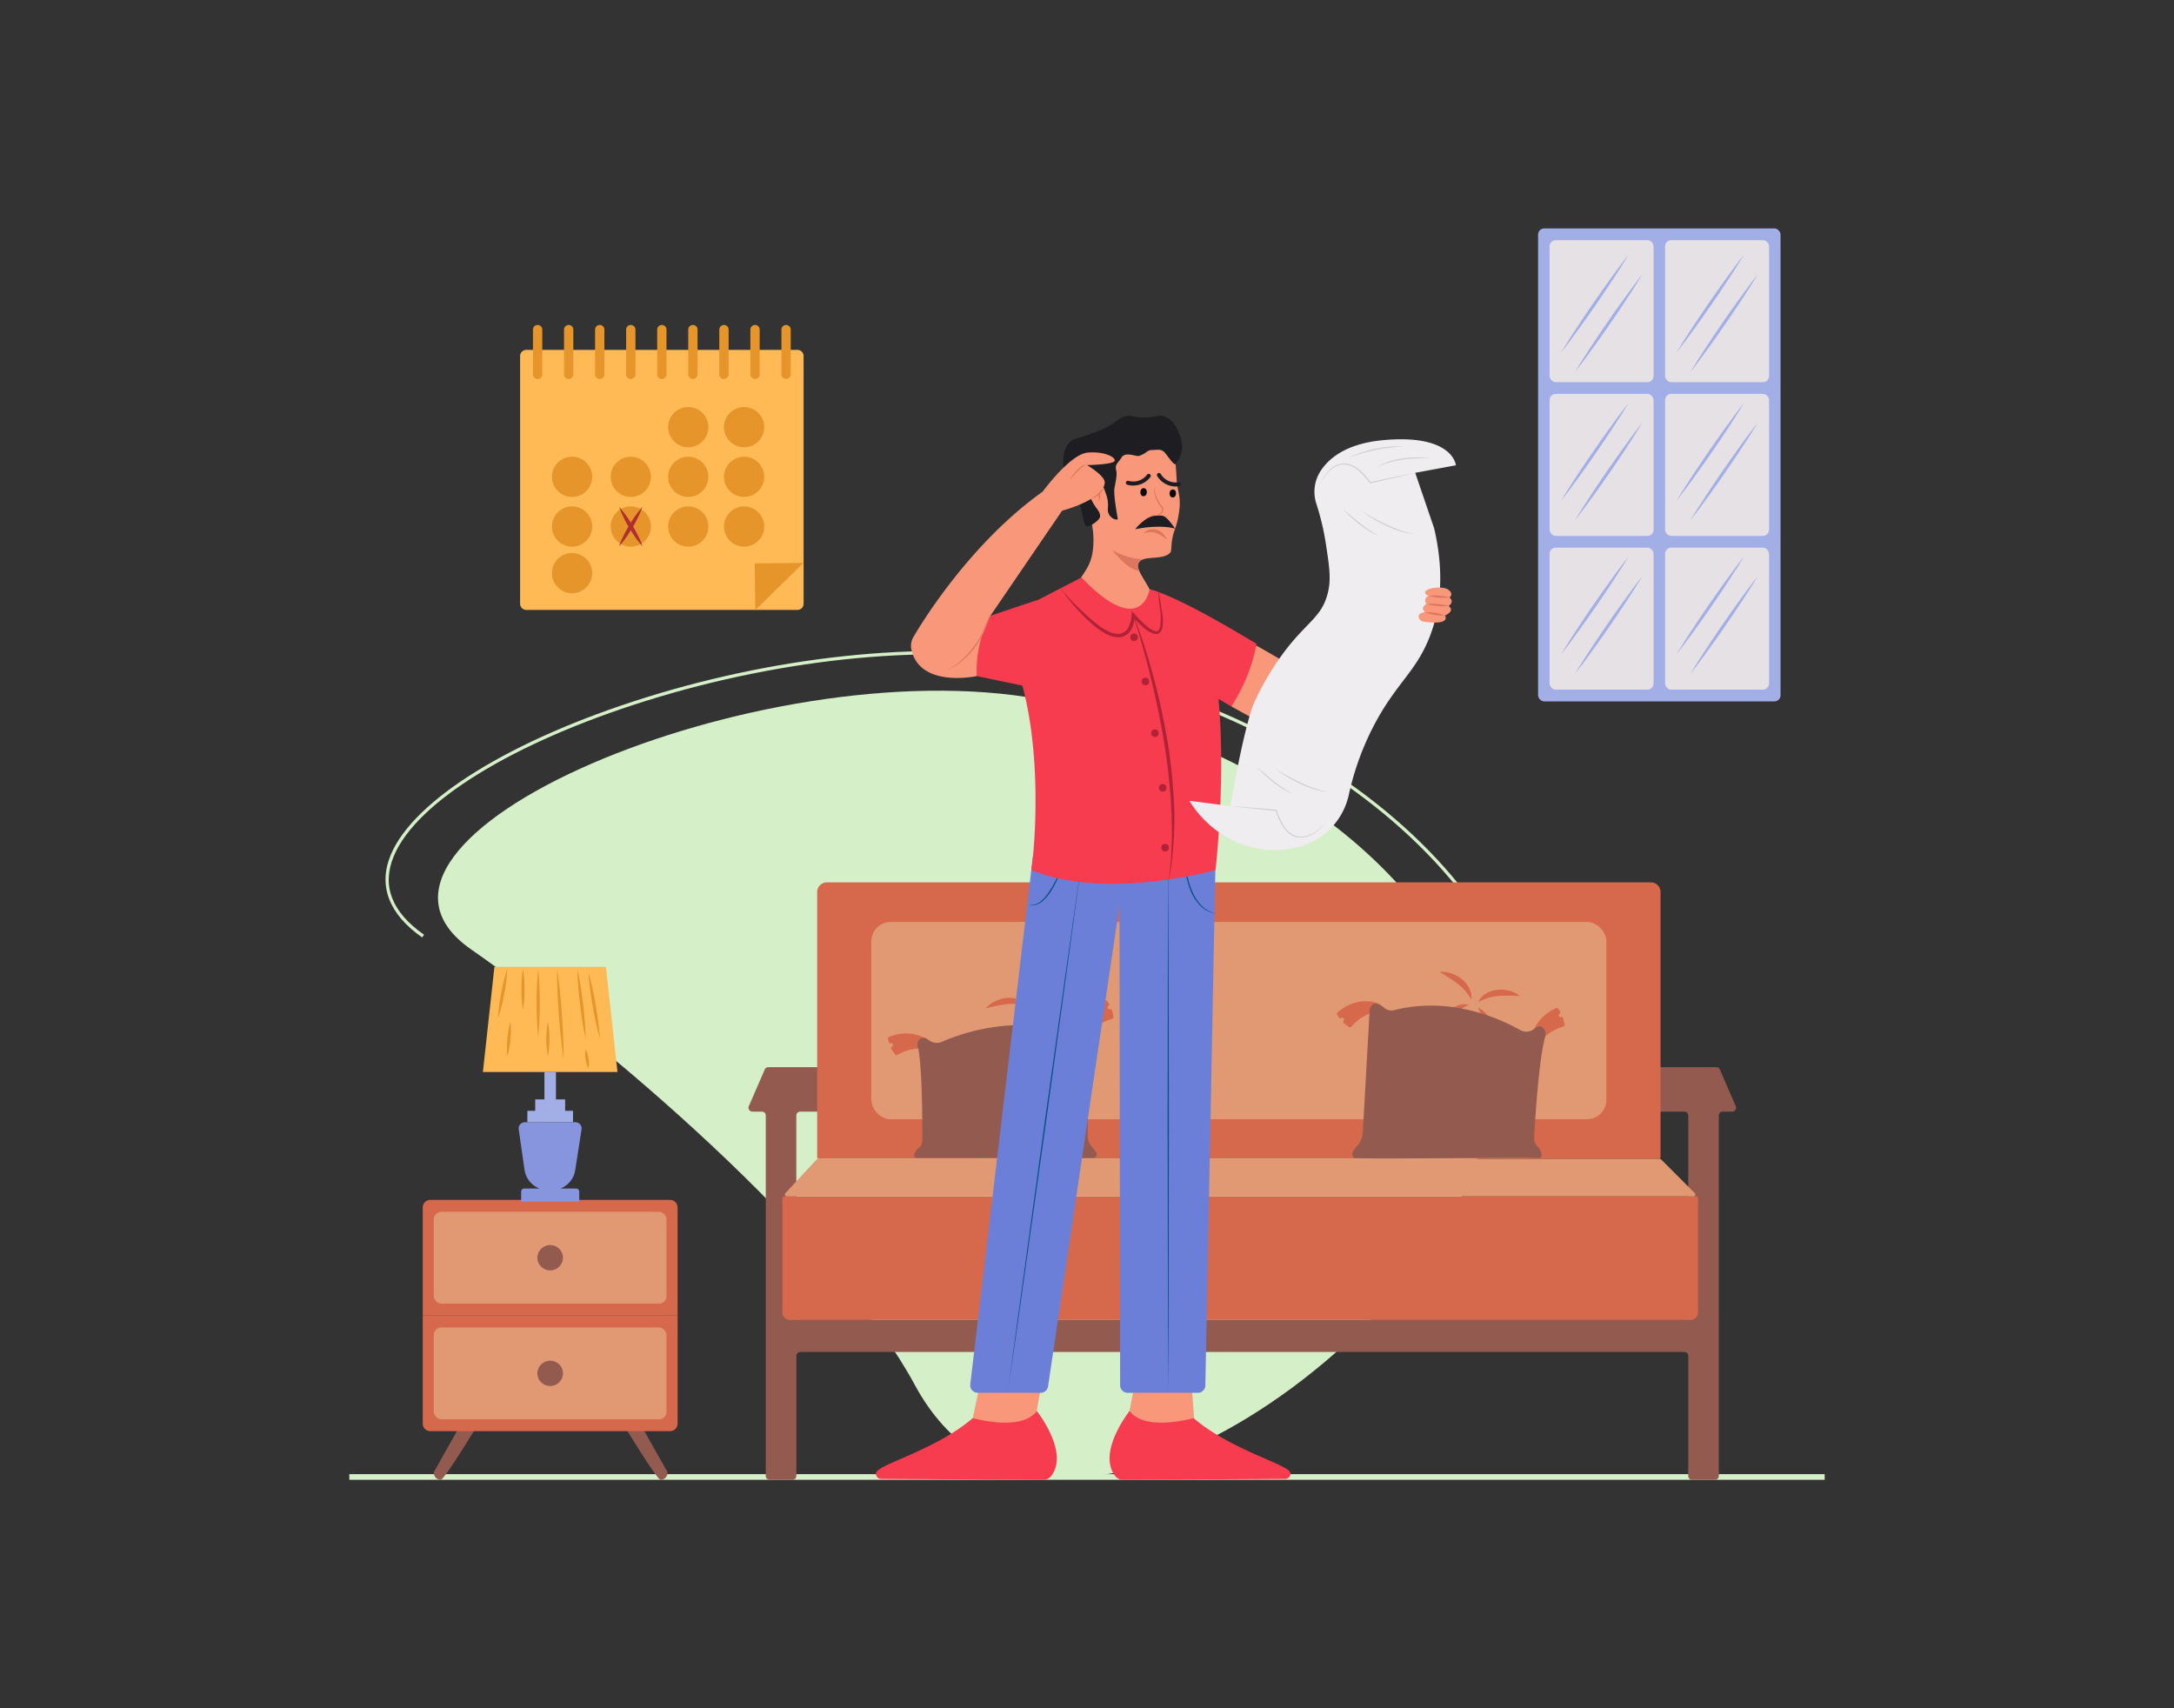 <svg xmlns="http://www.w3.org/2000/svg" data-name="Layer 1" viewBox="0 0 700 550" id="indian-man-got-confused-with-expenses"><rect x="0" y="0" width="700" height="550" fill="#333333" stroke="none"/><path fill="#d5efc8" d="M477.694,365.26c-11.145,60.92-139.798,161.063-183.228,80.477-22.86-42.419-90.637-103.687-142.869-140.133-50.788-35.439,93.178-96.95,183.227-80.476S488.839,304.341,477.694,365.26Z"></path><path fill="#d5efc8" d="M494.477,366.922c12.258-67.006-58.239-136.242-157.15-154.337-35.996-6.585-84.445-2.081-129.601,12.05-43.137,13.498-74.521,32.885-81.906,50.596-4.128,9.898-.63,19.092,10.114,26.59l.606-.868c-10.434-7.281-13.712-15.798-9.744-25.315,7.268-17.429,38.4-36.586,81.246-49.993,45-14.081,93.26-18.575,129.094-12.018,98.336,17.989,168.451,86.672,156.298,153.105Z"></path><rect width="475.049" height="1.82" x="112.476" y="474.632" fill="#d5efc8"></rect><path fill="#935b50" d="M552.619,343.591H247.381a1.243,1.243,0,0,0-1.14.748l-5.134,11.83a1.243,1.243,0,0,0,1.14,1.737h3.077a1.243,1.243,0,0,1,1.243,1.243V475.21a1.243,1.243,0,0,0,1.243,1.243h7.356a1.243,1.243,0,0,0,1.243-1.243V436.54a1.243,1.243,0,0,1,1.243-1.243H542.35a1.243,1.243,0,0,1,1.243,1.243v38.67a1.243,1.243,0,0,0,1.243,1.243h7.356a1.243,1.243,0,0,0,1.243-1.243V359.149a1.243,1.243,0,0,1,1.243-1.243h3.077a1.243,1.243,0,0,0,1.14-1.737l-5.134-11.83A1.243,1.243,0,0,0,552.619,343.591Zm-10.269,81.417H257.65a1.243,1.243,0,0,1-1.243-1.243V359.149a1.243,1.243,0,0,1,1.243-1.243H542.35a1.243,1.243,0,0,1,1.243,1.243v64.616A1.243,1.243,0,0,1,542.35,425.008Z"></path><path fill="#d6694b" d="M266.224,284.095H531.564a3.107,3.107,0,0,1,3.107,3.107v85.306a.609.609,0,0,1-.609.609H263.726a.609.609,0,0,1-.609-.609v-85.306A3.107,3.107,0,0,1,266.224,284.095Z"></path><rect width="236.66" height="63.523" x="280.564" y="296.844" fill="#e19974" rx="6.213"></rect><path fill="#d6694b" d="M492.963 334.941s.285-6.745 8.037-10.349a.612.612 0 01.765.223l.543.831a.568.568 0 01-.127.76l-.057.044a.569.569 0 00.489 1l.042-.011a.57.57 0 01.695.435l.414 1.958a.605.605 0 01-.416.707 16.035 16.035 0 00-8.151 5.547.569.569 0 01-.19.171C494.531 336.517 492.754 337.329 492.963 334.941zM443.453 322.966s-6.246-2.56-12.762 2.975a.612.612 0 00-.117.789l.528.841a.568.568 0 00.743.202l.064-.033a.569.569 0 01.704.863l-.027.034a.57.57 0 00.105.814l1.606 1.195a.605.605 0 00.817-.082 16.035 16.035 0 018.446-5.085.569.569 0 00.235-.102C444.23 325.049 445.711 323.774 443.453 322.966zM347.712 332.429s.285-6.745 8.037-10.349a.612.612 0 01.765.223l.543.831a.568.568 0 01-.127.76l-.057.044a.569.569 0 00.489 1l.042-.011a.57.57 0 01.695.435l.414 1.958a.605.605 0 01-.416.707 16.035 16.035 0 00-8.151 5.547.569.569 0 01-.19.171C349.28 334.006 347.503 334.818 347.712 332.429zM299.331 335.251s-5.035-4.497-13.023-1.451a.612.612 0 00-.374.704l.218.969a.568.568 0 00.633.439l.071-.01a.569.569 0 01.376 1.048l-.037.023a.569.569 0 00-.173.802l1.115 1.662a.605.605 0 00.797.195 16.035 16.035 0 019.659-1.977.569.569 0 00.255-.018C299.368 337.474 301.189 336.766 299.331 335.251zM489.434 320.657a65.763 65.763 0 00-6.977.008 18.203 18.203 0 00-3.239.601 20.86 20.86 0 00-3.249 1.329 6.656 6.656 0 012.609-2.765 9.075 9.075 0 013.698-1.156 11.203 11.203 0 013.788.343A9.124 9.124 0 01489.434 320.657zM478.95 337.597a65.806 65.806 0 00-.67-6.945 18.217 18.217 0 00-.906-3.167 20.875 20.875 0 00-1.631-3.109 6.66 6.66 0 013 2.335 9.077 9.077 0 011.502 3.572 11.205 11.205 0 01.018 3.803A9.126 9.126 0 01478.95 337.597zM463.477 312.929a9.124 9.124 0 013.722.443 11.21 11.21 0 013.371 1.761 9.08 9.08 0 012.485 2.973 6.657 6.657 0 01.698 3.737 20.869 20.869 0 00-2.014-2.875 18.217 18.217 0 00-2.399-2.258A65.821 65.821 0 00463.477 312.929zM463.129 332.848a9.126 9.126 0 01.795-3.663 11.205 11.205 0 012.073-3.189 9.079 9.079 0 013.195-2.191 6.656 6.656 0 013.786-.34 20.843 20.843 0 00-3.053 1.732 18.217 18.217 0 00-2.475 2.174A65.756 65.756 0 00463.129 332.848z"></path><path fill="#935b50" d="M445.5,324.314a4.773,4.773,0,0,0-2.386-1.161c-1.054-.211-2.037.848-2.114,2.223l-2.21,39.333a6.477,6.477,0,0,1-1.595,3.969,14.96,14.96,0,0,0-1.547,2.033c-.54.851-.096,2.108.746,2.153,9.402.505,51.478-.472,59.259-.031.688.039.858-.894.582-1.696a4.183,4.183,0,0,0-1.101-1.939,3.809,3.809,0,0,1-1.154-3.103c.39-7.474,1.651-25.637,3.525-32.199.592-2.072-.972-4.08-2.564-3.246a6.576,6.576,0,0,0-.957.626,4.021,4.021,0,0,1-4.557.33c-6.103-3.447-22.306-11.004-40.47-6.379A3.644,3.644,0,0,1,445.5,324.314Z"></path><path fill="#d6694b" d="M252.543,385.194H546.14a.609.609,0,0,1,.609.609v36.719a2.485,2.485,0,0,1-2.485,2.485H254.419a2.485,2.485,0,0,1-2.485-2.485V385.803a.609.609,0,0,1,.609-.609Z"></path><path fill="#e19974" d="M545.279,385.194H253.328a.609.609,0,0,1-.447-1.023l10.056-10.861a.609.609,0,0,1,.447-.195H534.418a.609.609,0,0,1,.431.178L545.709,384.155A.609.609,0,0,1,545.279,385.194Z"></path><path fill="#d6694b" d="M341.523 312.259a65.776 65.776 0 00-5.035 4.829 18.214 18.214 0 00-1.924 2.674 20.86 20.86 0 00-1.429 3.206 6.657 6.657 0 01-.027-3.802 9.075 9.075 0 011.873-3.392 11.203 11.203 0 012.974-2.371A9.125 9.125 0 01341.523 312.259zM345.66 331.746a65.779 65.779 0 00-5.285-4.554 18.218 18.218 0 00-2.844-1.662 20.88 20.88 0 00-3.327-1.118 6.656 6.656 0 013.782-.387 9.079 9.079 0 013.555 1.542 11.205 11.205 0 012.642 2.735A9.126 9.126 0 01345.66 331.746zM317.427 324.621a9.129 9.129 0 012.996-2.253 11.205 11.205 0 013.653-1.058 9.074 9.074 0 013.851.43 6.658 6.658 0 013.088 2.217 20.862 20.862 0 00-3.443-.685 18.237 18.237 0 00-3.294.027A65.801 65.801 0 00317.427 324.621zM330.946 339.253a9.127 9.127 0 01-1.958-3.196 11.206 11.206 0 01-.707-3.737 9.077 9.077 0 01.794-3.792 6.656 6.656 0 012.5-2.864 20.86 20.86 0 00-1.009 3.362 18.213 18.213 0 00-.286 3.282A65.808 65.808 0 00330.946 339.253z"></path><path fill="#935b50" d="M345.968 331.298a4.924 4.924 0 012.354-.869 1.846 1.846 0 011.911 1.981l0 33.368a5.081 5.081 0 001.318 3.433 12.724 12.724 0 011.376 1.792 1.151 1.151 0 01-.832 1.785c-9.058-.019-49.598-0-57.095.003-.663 0-.776-.797-.468-1.462a3.531 3.531 0 011.162-1.587 3.073 3.073 0 001.276-2.57c.028-6.339-.021-24.604-1.466-30.242-.457-1.781 1.153-3.405 2.638-2.623a6.351 6.351 0 01.885.575 4.285 4.285 0 004.359.496c6.048-2.625 22.018-8.246 39.213-3.472A3.874 3.874 0 00345.968 331.298zM151.956 460.188c0 .097 1.01-.141.998-.032 0 0-9.939 16.296-11.03 16.296a2.749 2.749 0 01-.315-.024 2.225 2.225 0 01-1.89-2.508l7.754-13.763zM202.655 460.188c0 .097-1.01-.141-.998-.032 0 0 9.939 16.296 11.03 16.296a2.748 2.748 0 00.315-.024 2.225 2.225 0 001.89-2.508l-7.754-13.763z"></path><path fill="#d6694b" d="M218.177,423.56H136.115V388.755a2.423,2.423,0,0,1,2.423-2.423h77.215a2.423,2.423,0,0,1,2.423,2.423Z"></path><path fill="#d6694b" d="M147.474,460.787h-8.929a2.423,2.423,0,0,1-2.423-2.423V423.555h82.06V458.364a2.423,2.423,0,0,1-2.423,2.423h-6.155"></path><rect width="74.923" height="29.559" x="139.684" y="390.166" fill="#e19974" rx="2.423"></rect><ellipse cx="177.146" cy="404.946" fill="#935b50" rx="4.126" ry="4.085"></ellipse><rect width="74.923" height="29.559" x="139.684" y="427.394" fill="#e19974" rx="2.423"></rect><ellipse cx="177.146" cy="442.174" fill="#935b50" rx="4.126" ry="4.085"></ellipse><polygon fill="#ffba55" points="198.818 345.14 155.484 345.14 159.194 311.304 195.108 311.304 198.818 345.14"></polygon><polygon fill="#a2aee6" points="181.974 357.643 181.974 353.97 179.006 353.97 179.006 345.14 175.296 345.14 175.296 353.97 172.328 353.97 172.328 357.643 169.805 357.643 169.805 361.316 172.328 361.316 175.296 361.316 179.006 361.316 181.974 361.316 184.497 361.316 184.497 357.643 181.974 357.643"></polygon><path fill="#8795de" d="M185.215,376.748l2.04-13.125a2,2,0,0,0-1.976-2.307h-16.282a2,2,0,0,0-1.98,2.285l1.874,13.026a7.624,7.624,0,0,0,4.844,6.041h-4.933a1,1,0,0,0-1,1v3.23h18.699V383.668a1,1,0,0,0-1-1h-5.032A7.622,7.622,0,0,0,185.215,376.748Z"></path><path fill="#e6952a" d="M163.349 311.988a58.076 58.076 0 01-.993 8.031 57.399 57.399 0 01-1.975 7.848 57.397 57.397 0 01.993-8.031A58.074 58.074 0 01163.349 311.988zM168.395 311.988a38.912 38.912 0 01.5 6.604 38.469 38.469 0 01-.5 6.604 38.468 38.468 0 01-.5-6.604A38.91 38.91 0 01168.395 311.988zM173.293 311.988a107.026 107.026 0 01.5 10.982 105.773 105.773 0 01-.5 10.982 105.768 105.768 0 01-.5-10.982A107.02 107.02 0 01173.293 311.988zM176.409 328.906a27.748 27.748 0 01.5 5.565 27.433 27.433 0 01-.5 5.565 27.434 27.434 0 01-.5-5.565A27.749 27.749 0 01176.409 328.906zM179.377 311.988c.379 2.384.648 4.777.901 7.17.264 2.393.45 4.791.636 7.189.162 2.4.322 4.8.405 7.206l.121 3.609c.004 1.206.042 2.409.015 3.616-.2-1.191-.335-2.388-.504-3.581l-.399-3.589c-.264-2.393-.45-4.791-.634-7.189-.161-2.4-.321-4.8-.403-7.206C179.421 316.808 179.345 314.402 179.377 311.988zM185.907 311.988c.836 3.701 1.371 7.437 1.832 11.183a112.377 112.377 0 01.839 11.301 112.37 112.37 0 01-1.832-11.183C186.317 319.539 185.962 315.782 185.907 311.988zM188.578 337.81a9.152 9.152 0 01.94 3.046 9.049 9.049 0 01-.049 3.187 9.05 9.05 0 01-.94-3.046A9.152 9.152 0 01188.578 337.81zM189.469 313.027a105.072 105.072 0 012.347 10.637 103.855 103.855 0 011.363 10.807 103.854 103.854 0 01-2.347-10.637A105.082 105.082 0 01189.469 313.027zM164.388 328.906a27.987 27.987 0 01-.022 5.612 27.669 27.669 0 01-1.017 5.519 27.669 27.669 0 01.022-5.612A27.987 27.987 0 01164.388 328.906z"></path><polygon fill="#f9977a" points="404.512 207.831 417.925 215.54 420.57 232.523 407.654 233.642 396.467 227.438 404.512 207.831"></polygon><path fill="#f9977a" d="M359.641,137.233a19.936,19.936,0,0,1,9.269,1.194c1.382.557,6.437,2.596,8.731,7.562.871,1.886.992,4.115,1.232,8.574.15,2.785,1.134,4.817.988,8.199a28.602,28.602,0,0,1-1.679,8.015c-1.418,4.036-.716,6.393-1.369,7.131-2.631,2.974-10.117.234-10.402,4.248-.176,2.479,5.648,8.64,4.552,11.338-2.946,7.249-13.484,22.603-20.821,19.383-5.45-2.392-7.229-15.27-3.575-23.977,1.865-4.442,4.215-5.585,5.187-10.831a26.795,26.795,0,0,0-1.277-13.267c-1.39-3.903-3.275-6.758-4.806-12.187a9.658,9.658,0,0,1,1.991-9.235A19.727,19.727,0,0,1,359.641,137.233Z"></path><ellipse cx="377.62" cy="158.869" fill="#0a0709" rx="1.297" ry="1.043" transform="rotate(-87.56 377.62 158.87)"></ellipse><ellipse cx="368.225" cy="158.469" fill="#0a0709" rx="1.297" ry="1.043" transform="rotate(-87.56 368.225 158.469)"></ellipse><path fill="#1e1d22" d="M369.706 152.586a.658.658 0 01.681 1.047 6.995 6.995 0 01-7.413 2.442.658.658 0 01.42-1.248 5.582 5.582 0 005.964-2.015A.654.654 0 01369.706 152.586zM379.868 155.325a.658.658 0 01-.225 1.229 6.995 6.995 0 01-7.061-3.325.659.659 0 011.163-.619 5.568 5.568 0 005.716 2.64A.654.654 0 01379.868 155.325z"></path><path fill="#dd765e" d="M371.857 156.568a5.885 5.885 0 00.435 3.163 13.107 13.107 0 001.517 2.842l.499.649a1.278 1.278 0 01.3.892 2.093 2.093 0 01-.949 1.472 3.775 3.775 0 01-3.261.273 4.051 4.051 0 003.058-.543 1.878 1.878 0 00.753-1.223c.053-.439-.43-.796-.752-1.258a11.951 11.951 0 01-1.478-2.982A5.164 5.164 0 01371.857 156.568zM354.764 156.278a3.965 3.965 0 00-1.019.451 4.821 4.821 0 00-.863.661 15.684 15.684 0 00-1.509 1.659c.05-.189.127-.367.191-.553l.275-.517a4.821 4.821 0 01.749-.914A2.738 2.738 0 01354.764 156.278z"></path><path fill="#dd765e" d="M353.688,161.646a7.996,7.996,0,0,0,.076-2.408,5.387,5.387,0,0,0-.241-1.162c-.103-.389-.273-.755-.422-1.152a3.509,3.509,0,0,1,.737,1.03,4.218,4.218,0,0,1,.361,1.232A3.809,3.809,0,0,1,353.688,161.646Z"></path><path fill="#1e1d22" d="M359.856,166.747s-1.409-7.525-1.002-9.645c.567-2.954.851-4.431.546-5.656-.487-1.961.467-2.173,1.769-4.202,1.222-1.905,4.684-.173,5.579-.461,2.511-.808,2.464-1.853,4.139-1.886,1.718-.034,2.996-.433,4.056.72,1.081,1.177,3.025,4.265,3.558,3.767a9.775,9.775,0,0,0,2.121-4.842,10.836,10.836,0,0,0-.998-5.111c-.367-.92-1.735-4.344-4.842-5.375-1.79-.594-2.175.264-6.104.329-4.075.067-4.163-.847-6.317-.332-2.385.569-2.344,1.705-6.464,3.733a41.739,41.739,0,0,1-4.192,1.72c-5.147,1.925-5.793,1.555-7.004,2.629-2.61,2.316-2.378,6.498-2.322,7.508.158,2.845,1.228,3.744,3.441,8.385,3.504,7.35,2.61,10.338,3.964,11.405.664.524,4.387-1.891,4.425-3.158.049-1.66-1.124-2.235-2.43-4.694-.912-1.718-2.222-4.185-1.316-6.332.548-1.298,1.082-.914,2.443-.729,1.847.251,2.649,2.873,3.312,4.801a10.158,10.158,0,0,1,.494,4.344C356.375,166.936,360.439,168.08,359.856,166.747Z"></path><path fill="#dd765e" d="M375.694,173.768a10.885,10.885,0,0,0-3.491-2.174,4.804,4.804,0,0,0-1.917-.252,11.762,11.762,0,0,0-2.09.351,4.158,4.158,0,0,1,1.959-1.16,4.379,4.379,0,0,1,1.185-.154,5.306,5.306,0,0,1,1.186.217,4.993,4.993,0,0,1,1.98,1.247A4.763,4.763,0,0,1,375.694,173.768Z"></path><path fill="#1e1d22" d="M372.082,166.068c2.221.018,2.684-1.073,6.293,4.14,0,0-4.244-1.527-12.863.171C365.513,170.38,368.902,166.043,372.082,166.068Z"></path><path fill="#dd765e" d="M366.831,183.823c-3.974-.47-8.721-6.741-8.721-6.741a22.582,22.582,0,0,0,9.966,3.019h0a2.223,2.223,0,0,0-1.664,2.055,3.808,3.808,0,0,0,.419,1.667Z"></path><path fill="#f9977a" d="M335.749 443.245l-1.927 11.037s-12.02 16.474-20.6 2.3l2.833-13.337zM365.784 443.363l-4.459 23.199s14.729 6.341 23.309-7.833l-1.078-14.84z"></path><path fill="#6c7fd8" d="M391.407,275.83,388.107,446.142a2.43,2.43,0,0,1-2.426,2.296H363.095a2.43,2.43,0,0,1-2.429-2.513l-.208-154.312L337.456,446.438A2.43,2.43,0,0,1,335.064,448.438H314.827a2.43,2.43,0,0,1-2.408-2.755L332.577,275.83Z"></path><polygon fill="#065082" points="376.146 273.609 376.293 317.316 376.371 361.024 376.306 404.731 376.272 426.584 376.171 448.438 376.064 426.584 376.023 404.731 375.946 361.024 376.011 317.316 376.146 273.609"></polygon><polygon fill="#065082" points="348.774 273.609 342.842 317.336 336.84 361.053 330.698 404.75 327.625 426.599 324.486 448.438 327.419 426.57 330.418 404.711 336.419 360.994 342.562 317.297 348.774 273.609"></polygon><path fill="#065082" d="M381.398 275.83a41.201 41.201 0 00.777 5.589 27.88 27.88 0 001.636 5.365 14.732 14.732 0 002.988 4.68 9.713 9.713 0 004.811 2.724 10.136 10.136 0 01-2.712-.833 9.923 9.923 0 01-2.329-1.658 14.43 14.43 0 01-3.149-4.746 25.931 25.931 0 01-1.565-5.47A29.949 29.949 0 01381.398 275.83zM341.926 279.128a30.814 30.814 0 01-3.603 7.951 13.723 13.723 0 01-2.927 3.284 5.992 5.992 0 01-1.968 1.018 3.915 3.915 0 01-2.182-.049 4.634 4.634 0 003.946-1.227 14.438 14.438 0 002.775-3.262 34.306 34.306 0 002.146-3.76C340.76 281.789 341.372 280.473 341.926 279.128z"></path><path fill="#f73c4f" d="M333.822 454.282s10.525 13.147 4.692 20.896a3.243 3.243 0 01-2.61 1.274l-52.182-.283a1.701 1.701 0 01-1.675-1.901c.299-2.703 19.073-7.277 31.176-17.686C313.223 456.582 328.911 461.09 333.822 454.282zM363.725 454.282s-10.525 13.147-4.692 20.896a3.243 3.243 0 002.61 1.274l52.182-.283a1.701 1.701 0 001.675-1.901c-.299-2.703-19.073-7.277-31.176-17.686C384.325 456.582 368.637 461.09 363.725 454.282zM404.603 207.302c-15.661-9.458-24.509-13.831-29.441-15.839-.81-.33-1.475-.602-2.113-.842a18.319 18.319 0 00-2.907-.893c.038.426-2.914 16.062-21.917-3.805l-13.899 7.183c-8.801 2.87-18.605 6.264-18.605 6.264-4.678 4.678-1.22 18.305-1.22 18.305l14.679 3.061c6.79 25.16 3.399 55.093 3.399 55.093l-.509 4.288c24.001 9.966 59.314 0 59.314 0s3.363-28.882.962-55.066l4.123 2.387A56.08 56.08 0 00404.603 207.302z"></path><path fill="#b02336" d="M364.198,196.113c1.174,3.537,2.3,7.086,3.293,10.674q1.569,5.357,2.892,10.778c1.778,7.222,3.332,14.496,4.495,21.836a200.559,200.559,0,0,1,2.336,22.149c.063,3.711.236,7.429-.008,11.14.011,3.728-.555,7.407-.86,11.127a114.531,114.531,0,0,0,1.768-22.294,180.93,180.93,0,0,0-2.081-22.306c-1.267-7.362-2.811-14.676-4.782-21.876A191.172,191.172,0,0,0,364.198,196.113Z"></path><path fill="#b02336" d="M373.471,195.95a18.346,18.346,0,0,1,.069,5.874c-.209.941-.756,1.599-1.58,1.366a6.726,6.726,0,0,1-2.411-1.329,35.584,35.584,0,0,1-4.227-4.164l-.86-.962-.095,1.309a9.822,9.822,0,0,1-1.033,3.888,3.724,3.724,0,0,1-2.877,2.143,7.311,7.311,0,0,1-3.828-.938,20.601,20.601,0,0,1-3.527-2.28,86.701,86.701,0,0,1-11.659-11.43c1.711,2.311,2.942,3.973,4.857,6.131a56.125,56.125,0,0,0,6.188,6.084,21.578,21.578,0,0,0,3.664,2.441,8.327,8.327,0,0,0,4.42,1.108,4.771,4.771,0,0,0,3.783-2.716,10.887,10.887,0,0,0,1.105-4.397l-.955.348a36.501,36.501,0,0,0,4.431,4.235,6.796,6.796,0,0,0,2.887,1.435,1.903,1.903,0,0,0,1.753-.542,3.02,3.02,0,0,0,.726-1.551,11.333,11.333,0,0,0,.088-3.114,25.053,25.053,0,0,0-.448-3.016C372.992,188.822,372.665,188.893,373.471,195.95Z"></path><circle cx="368.825" cy="219.392" r="1.225" fill="#b02336"></circle><circle cx="365.151" cy="205.172" r="1.225" fill="#b02336"></circle><circle cx="371.878" cy="236.063" r="1.225" fill="#b02336"></circle><circle cx="374.385" cy="253.655" r="1.225" fill="#b02336"></circle><circle cx="375.154" cy="272.919" r="1.225" fill="#b02336"></circle><path fill="#f9977a" d="M314.499,217.675s-18.25,4.015-21.04-8.527a5.65,5.65,0,0,1,.656-4.061c2.801-4.812,18.396-30.282,41.613-46.795,0,0,8.771-12.026,14.416-12.56s9.458,1.678,8.695,2.746-8.152,1.27-8.839,1.27c0,0,5.863,3.412,5.712,5.671-.373,5.551-13.729,9-13.729,9l-23.198,33.99a37.807,37.807,0,0,0-3.996,12.485A37.29,37.29,0,0,0,314.499,217.675Z"></path><path fill="#dd765e" d="M305.143,215.591a19.735,19.735,0,0,0,4.603-3.177,28.539,28.539,0,0,0,3.756-4.135,34.914,34.914,0,0,0,2.97-4.744c.46-.815.813-1.685,1.228-2.525.377-.858.721-1.731,1.084-2.6-.298.89-.578,1.791-.893,2.679-.378.862-.701,1.752-1.129,2.593a31.721,31.721,0,0,1-2.923,4.851,26.459,26.459,0,0,1-3.882,4.126A16.826,16.826,0,0,1,305.143,215.591Z"></path><path fill="#efedef" d="M455.686,152.234l13.093-2.429s-.846-10.137-23.339-8.099c-11.836,1.072-17.518,5.761-20.244,9.963a12.326,12.326,0,0,0-1.353,10.508,82.917,82.917,0,0,1,3.115,13.198c1.136,7.519,1.734,11.482.414,16.176-1.96,6.97-6.175,8.525-13.072,17.284a89.152,89.152,0,0,0-10.72,17.961s-2.826,6.467-7.422,32.73h0l-13.207-1.703c1.321,2.165,7.444,11.662,19.731,14.866a31.136,31.136,0,0,0,14.85.202,22.364,22.364,0,0,0,16.791-17.092,88.82,88.82,0,0,1,9-23.981c6.796-12.26,12.766-15.919,17.003-26.765,3.41-8.728,4.91-20.095,1.454-34.942Q458.733,161.172,455.686,152.234Z"></path><path fill="#f9977a" d="M458.829,197.14s-2.333.046-2.011,1.609a1.859,1.859,0,0,0,1.587,1.404c2.37.345,8.264.935,6.89-2.006,0,0,3.361-1.362,1.15-3.033,0,0,2.042-1.34.254-2.736,0,0,1.649-1.126-.466-2.58s-9.168-.195-6.914,1.711l.739.335a1.591,1.591,0,0,0-.701,2.636S457.09,195.395,458.829,197.14Z"></path><path fill="#dd765e" d="M465.294 198.147a14.705 14.705 0 01-3.283-.18 14.531 14.531 0 01-3.183-.827 14.532 14.532 0 013.283.18A14.691 14.691 0 01465.294 198.147zM466.444 195.114a17.329 17.329 0 01-3.573.009 17.143 17.143 0 01-3.515-.644 17.126 17.126 0 013.573-.009A17.329 17.329 0 01466.444 195.114zM466.698 192.378a17.1 17.1 0 01-6.641-.534 15.052 15.052 0 013.347-.059A15.23 15.23 0 01466.698 192.378z"></path><path fill="#d1d1d1" d="M424.772 156.466a16.196 16.196 0 012.885-4.693 7.204 7.204 0 014.841-2.578 6.427 6.427 0 012.763.531 10.905 10.905 0 012.386 1.47 21.323 21.323 0 013.728 4.112l-.202-.077c2.414-.524 4.828-1.046 7.248-1.54 2.416-.511 4.842-.98 7.266-1.458-2.4.585-4.798 1.18-7.206 1.732-2.403.57-4.813 1.111-7.224 1.651l-.125.028-.078-.105a22.97 22.97 0 00-3.665-4.027 7.471 7.471 0 00-4.877-1.956 6.969 6.969 0 00-4.687 2.375A16.696 16.696 0 00424.772 156.466zM426.881 264.976a16.202 16.202 0 01-4.185 3.582 7.204 7.204 0 01-5.398.969 6.427 6.427 0 01-2.467-1.353 10.902 10.902 0 01-1.82-2.131 21.321 21.321 0 01-2.287-5.057l.169.135c-2.458-.242-4.916-.484-7.371-.757-2.457-.254-4.909-.552-7.363-.84 2.464.179 4.929.348 7.39.561 2.462.194 4.922.418 7.382.644l.127.011.042.124a22.965 22.965 0 002.254 4.957 7.472 7.472 0 004.042 3.357 6.97 6.97 0 005.19-.824A16.698 16.698 0 00426.881 264.976zM438.23 164.42c1.364.835 2.757 1.617 4.155 2.384 1.405.754 2.809 1.509 4.263 2.159a43.626 43.626 0 004.411 1.814 26.26 26.26 0 004.626 1.169 19.721 19.721 0 01-4.727-.859 36.875 36.875 0 01-4.49-1.74A48.176 48.176 0 01438.23 164.42zM432.331 163.809l2.812 2.39c.943.786 1.88 1.579 2.858 2.319.956.766 1.942 1.496 2.956 2.18a23.718 23.718 0 003.171 1.857 15.316 15.316 0 01-3.347-1.583 33.702 33.702 0 01-3.041-2.121A43.694 43.694 0 01432.331 163.809zM410.501 247.473c1.364.835 2.758 1.617 4.155 2.385 1.405.754 2.809 1.509 4.263 2.158a43.626 43.626 0 004.411 1.814 26.239 26.239 0 004.626 1.169 19.709 19.709 0 01-4.727-.859 36.832 36.832 0 01-4.49-1.74A48.176 48.176 0 01410.501 247.473zM404.603 246.863l2.812 2.39c.943.786 1.88 1.579 2.858 2.319.956.766 1.942 1.496 2.956 2.18a23.689 23.689 0 003.171 1.857 15.315 15.315 0 01-3.347-1.583 33.657 33.657 0 01-3.041-2.121A43.712 43.712 0 01404.603 246.863z"></path><path fill="#d1d1d1" d="M443.13 150.535a16.713 16.713 0 014.198-1.97 28.598 28.598 0 014.538-1.032 33.91 33.91 0 014.642-.276c.775-.001 1.548.07 2.32.103l2.303.276c-1.545-.06-3.084-.101-4.62-.054a40.042 40.042 0 00-4.587.369 32.7 32.7 0 00-4.501.923A21.472 21.472 0 00443.13 150.535zM433.977 147.411a42.38 42.38 0 018.857-2.924 39.586 39.586 0 014.627-.686 27.133 27.133 0 014.669.022 42.94 42.94 0 00-4.637.302c-1.533.202-3.063.427-4.571.775-1.516.308-3.014.698-4.506 1.115C436.928 146.443 435.443 146.893 433.977 147.411z"></path><path fill="#dd765e" d="M350 149.748a1.234 1.234 0 00-.878.188 4.466 4.466 0 00-.762.519 12.111 12.111 0 00-1.358 1.278c-.448.436-.859.913-1.28 1.381-.43.462-.835.947-1.289 1.399a14.727 14.727 0 011.037-1.605 15.799 15.799 0 011.229-1.47 9.287 9.287 0 011.474-1.247 4.512 4.512 0 01.87-.446A1.209 1.209 0 01350 149.748zM355.322 156.924a5.233 5.233 0 01-1.505 2.355 6.854 6.854 0 01-1.144.83 5.274 5.274 0 01-1.3.531 17.587 17.587 0 002.156-1.671A12.416 12.416 0 00355.322 156.924z"></path><path fill="#ffba55" d="M243.108 196.373H169.463a2 2 0 01-2-2V114.645a2 2 0 012-2h87.288a2 2 0 012 2v66.675zM256.752 196.373a2 2 0 002-2V181.32l-15.644 15.052z"></path><path fill="#e6952a" d="M183.107 122.025a1.5 1.5 0 01-1.5-1.5v-14.4a1.5 1.5 0 013 0v14.4A1.5 1.5 0 01183.107 122.025zM173.107 122.025a1.5 1.5 0 01-1.5-1.5v-14.4a1.5 1.5 0 013 0v14.4A1.5 1.5 0 01173.107 122.025zM193.107 122.025a1.5 1.5 0 01-1.5-1.5v-14.4a1.5 1.5 0 013 0v14.4A1.5 1.5 0 01193.107 122.025zM203.107 122.025a1.5 1.5 0 01-1.5-1.5v-14.4a1.5 1.5 0 013 0v14.4A1.5 1.5 0 01203.107 122.025zM213.107 122.025a1.5 1.5 0 01-1.5-1.5v-14.4a1.5 1.5 0 013 0v14.4A1.5 1.5 0 01213.107 122.025zM223.107 122.025a1.5 1.5 0 01-1.5-1.5v-14.4a1.5 1.5 0 013 0v14.4A1.5 1.5 0 01223.107 122.025zM233.107 122.025a1.5 1.5 0 01-1.5-1.5v-14.4a1.5 1.5 0 013 0v14.4A1.5 1.5 0 01233.107 122.025zM243.107 122.025a1.5 1.5 0 01-1.5-1.5v-14.4a1.5 1.5 0 013 0v14.4A1.5 1.5 0 01243.107 122.025zM253.107 122.025a1.5 1.5 0 01-1.5-1.5v-14.4a1.5 1.5 0 013 0v14.4A1.5 1.5 0 01253.107 122.025z"></path><polygon fill="#e6952a" points="258.682 181.249 243.039 181.393 243.177 196.445 258.682 181.249"></polygon><circle cx="221.607" cy="137.525" r="6.48" fill="#e6952a"></circle><circle cx="239.587" cy="137.525" r="6.48" fill="#e6952a"></circle><circle cx="184.196" cy="153.525" r="6.48" fill="#e6952a"></circle><circle cx="203.107" cy="153.525" r="6.48" fill="#e6952a"></circle><circle cx="221.607" cy="153.525" r="6.48" fill="#e6952a"></circle><circle cx="239.587" cy="153.525" r="6.48" fill="#e6952a"></circle><circle cx="184.196" cy="169.525" r="6.48" fill="#e6952a"></circle><circle cx="203.107" cy="169.525" r="6.48" fill="#e6952a"></circle><circle cx="221.607" cy="169.525" r="6.48" fill="#e6952a"></circle><circle cx="239.587" cy="169.525" r="6.48" fill="#e6952a"></circle><circle cx="184.196" cy="184.525" r="6.48" fill="#e6952a"></circle><path fill="#af2f2f" d="M199.342,163.186a37.704,37.704,0,0,1,4.32,6.01c.618,1.062,1.222,2.133,1.761,3.242a26.776,26.776,0,0,1,1.45,3.427,26.814,26.814,0,0,1-2.316-2.912c-.716-1.004-1.367-2.047-2.004-3.097A37.722,37.722,0,0,1,199.342,163.186Z"></path><path fill="#af2f2f" d="M206.873,163.186a37.723,37.723,0,0,1-3.211,6.668c-.637,1.051-1.289,2.093-2.004,3.097a26.814,26.814,0,0,1-2.316,2.912,26.777,26.777,0,0,1,1.45-3.427c.539-1.109,1.143-2.179,1.761-3.242A37.704,37.704,0,0,1,206.873,163.186Z"></path><rect width="78.075" height="152.28" x="495.24" y="73.547" fill="#a2aee6" rx="1.979"></rect><rect width="33.486" height="45.72" x="498.942" y="77.327" fill="#e5e1e5" rx="1.979"></rect><rect width="33.486" height="45.72" x="536.128" y="77.327" fill="#e5e1e5" rx="1.979"></rect><rect width="33.486" height="45.72" x="498.942" y="126.827" fill="#e5e1e5" rx="1.979"></rect><rect width="33.486" height="45.72" x="536.128" y="126.827" fill="#e5e1e5" rx="1.979"></rect><rect width="33.486" height="45.72" x="498.942" y="176.327" fill="#e5e1e5" rx="1.979"></rect><rect width="33.486" height="45.72" x="536.128" y="176.327" fill="#e5e1e5" rx="1.979"></rect><path fill="#a2aee6" d="M502.554 113.627c1.656-2.759 3.4-5.454 5.157-8.14 1.748-2.693 3.559-5.34 5.37-7.987 1.83-2.634 3.662-5.266 5.556-7.854l2.843-3.88c.977-1.272 1.927-2.564 2.928-3.819-.82 1.385-1.691 2.733-2.536 4.101L519.253 90.089c-1.749 2.692-3.559 5.34-5.371 7.986-1.831 2.633-3.663 5.265-5.557 7.853C506.439 108.522 504.541 111.106 502.554 113.627zM506.995 119.953c1.656-2.759 3.4-5.454 5.157-8.141 1.748-2.693 3.559-5.34 5.37-7.987 1.83-2.634 3.662-5.266 5.556-7.854l2.843-3.88c.977-1.272 1.926-2.564 2.928-3.819-.82 1.385-1.691 2.733-2.536 4.101l-2.62 4.04c-1.749 2.692-3.559 5.34-5.372 7.986-1.831 2.633-3.663 5.265-5.557 7.853C510.88 114.847 508.982 117.431 506.995 119.953zM539.724 113.627c1.656-2.759 3.4-5.454 5.157-8.14 1.748-2.693 3.559-5.34 5.37-7.987 1.83-2.634 3.662-5.266 5.556-7.854l2.843-3.88c.977-1.272 1.926-2.564 2.928-3.819-.82 1.385-1.691 2.733-2.536 4.101L556.422 90.089c-1.749 2.692-3.559 5.34-5.371 7.986-1.831 2.633-3.663 5.265-5.557 7.853C543.609 108.522 541.71 111.106 539.724 113.627zM544.165 119.953c1.656-2.759 3.4-5.454 5.157-8.141 1.748-2.693 3.559-5.34 5.37-7.987 1.83-2.634 3.662-5.266 5.556-7.854l2.843-3.88c.977-1.272 1.927-2.564 2.928-3.819-.82 1.385-1.691 2.733-2.536 4.101l-2.62 4.04c-1.749 2.692-3.559 5.34-5.371 7.986-1.831 2.633-3.663 5.265-5.557 7.853C548.049 114.847 546.151 117.431 544.165 119.953zM502.554 161.365c1.656-2.759 3.4-5.454 5.157-8.14 1.748-2.693 3.559-5.34 5.37-7.987 1.83-2.634 3.662-5.266 5.556-7.854l2.843-3.88c.977-1.272 1.927-2.564 2.928-3.819-.82 1.385-1.691 2.733-2.536 4.101l-2.62 4.04c-1.749 2.692-3.559 5.34-5.371 7.986-1.831 2.633-3.663 5.265-5.557 7.853C506.439 156.259 504.541 158.844 502.554 161.365zM506.995 167.69c1.656-2.759 3.4-5.454 5.157-8.14 1.748-2.693 3.559-5.34 5.37-7.987 1.83-2.634 3.662-5.266 5.556-7.854l2.843-3.88c.977-1.272 1.926-2.564 2.928-3.819-.82 1.385-1.691 2.733-2.536 4.101l-2.62 4.04c-1.749 2.692-3.559 5.34-5.372 7.986-1.831 2.633-3.663 5.265-5.557 7.853C510.88 162.584 508.982 165.169 506.995 167.69zM539.724 161.365c1.656-2.759 3.4-5.454 5.157-8.14 1.748-2.693 3.559-5.34 5.37-7.987 1.83-2.634 3.662-5.266 5.556-7.854l2.843-3.88c.977-1.272 1.926-2.564 2.928-3.819-.82 1.385-1.691 2.733-2.536 4.101l-2.62 4.04c-1.749 2.692-3.559 5.34-5.371 7.986-1.831 2.633-3.663 5.265-5.557 7.853C543.609 156.259 541.71 158.844 539.724 161.365zM544.165 167.69c1.656-2.759 3.4-5.454 5.157-8.14 1.748-2.693 3.559-5.34 5.37-7.987 1.83-2.634 3.662-5.266 5.556-7.854l2.843-3.88c.977-1.272 1.927-2.564 2.928-3.819-.82 1.385-1.691 2.733-2.536 4.101l-2.62 4.04c-1.749 2.692-3.559 5.34-5.371 7.986-1.831 2.633-3.663 5.265-5.557 7.853C548.049 162.584 546.151 165.169 544.165 167.69zM502.554 210.805c1.656-2.759 3.4-5.454 5.157-8.141 1.748-2.693 3.559-5.34 5.37-7.987 1.83-2.634 3.662-5.266 5.556-7.854l2.843-3.88c.977-1.272 1.927-2.564 2.928-3.819-.82 1.385-1.691 2.733-2.536 4.101l-2.62 4.04c-1.749 2.692-3.559 5.34-5.371 7.986-1.831 2.633-3.663 5.265-5.557 7.853C506.439 205.699 504.541 208.283 502.554 210.805zM506.995 217.13c1.656-2.759 3.4-5.454 5.157-8.14 1.748-2.693 3.559-5.34 5.37-7.987 1.83-2.634 3.662-5.266 5.556-7.854l2.843-3.88c.977-1.272 1.926-2.564 2.928-3.819-.82 1.385-1.691 2.733-2.536 4.101l-2.62 4.04c-1.749 2.692-3.559 5.34-5.372 7.986-1.831 2.633-3.663 5.265-5.557 7.853C510.88 212.024 508.982 214.608 506.995 217.13zM539.724 210.805c1.656-2.759 3.4-5.454 5.157-8.141 1.748-2.693 3.559-5.34 5.37-7.987 1.83-2.634 3.662-5.266 5.556-7.854l2.843-3.88c.977-1.272 1.926-2.564 2.928-3.819-.82 1.385-1.691 2.733-2.536 4.101l-2.62 4.04c-1.749 2.692-3.559 5.34-5.371 7.986-1.831 2.633-3.663 5.265-5.557 7.853C543.609 205.699 541.71 208.283 539.724 210.805zM544.165 217.13c1.656-2.759 3.4-5.454 5.157-8.14 1.748-2.693 3.559-5.34 5.37-7.987 1.83-2.634 3.662-5.266 5.556-7.854l2.843-3.88c.977-1.272 1.927-2.564 2.928-3.819-.82 1.385-1.691 2.733-2.536 4.101l-2.62 4.04c-1.749 2.692-3.559 5.34-5.371 7.986-1.831 2.633-3.663 5.265-5.557 7.853C548.049 212.024 546.151 214.608 544.165 217.13z"></path></svg>